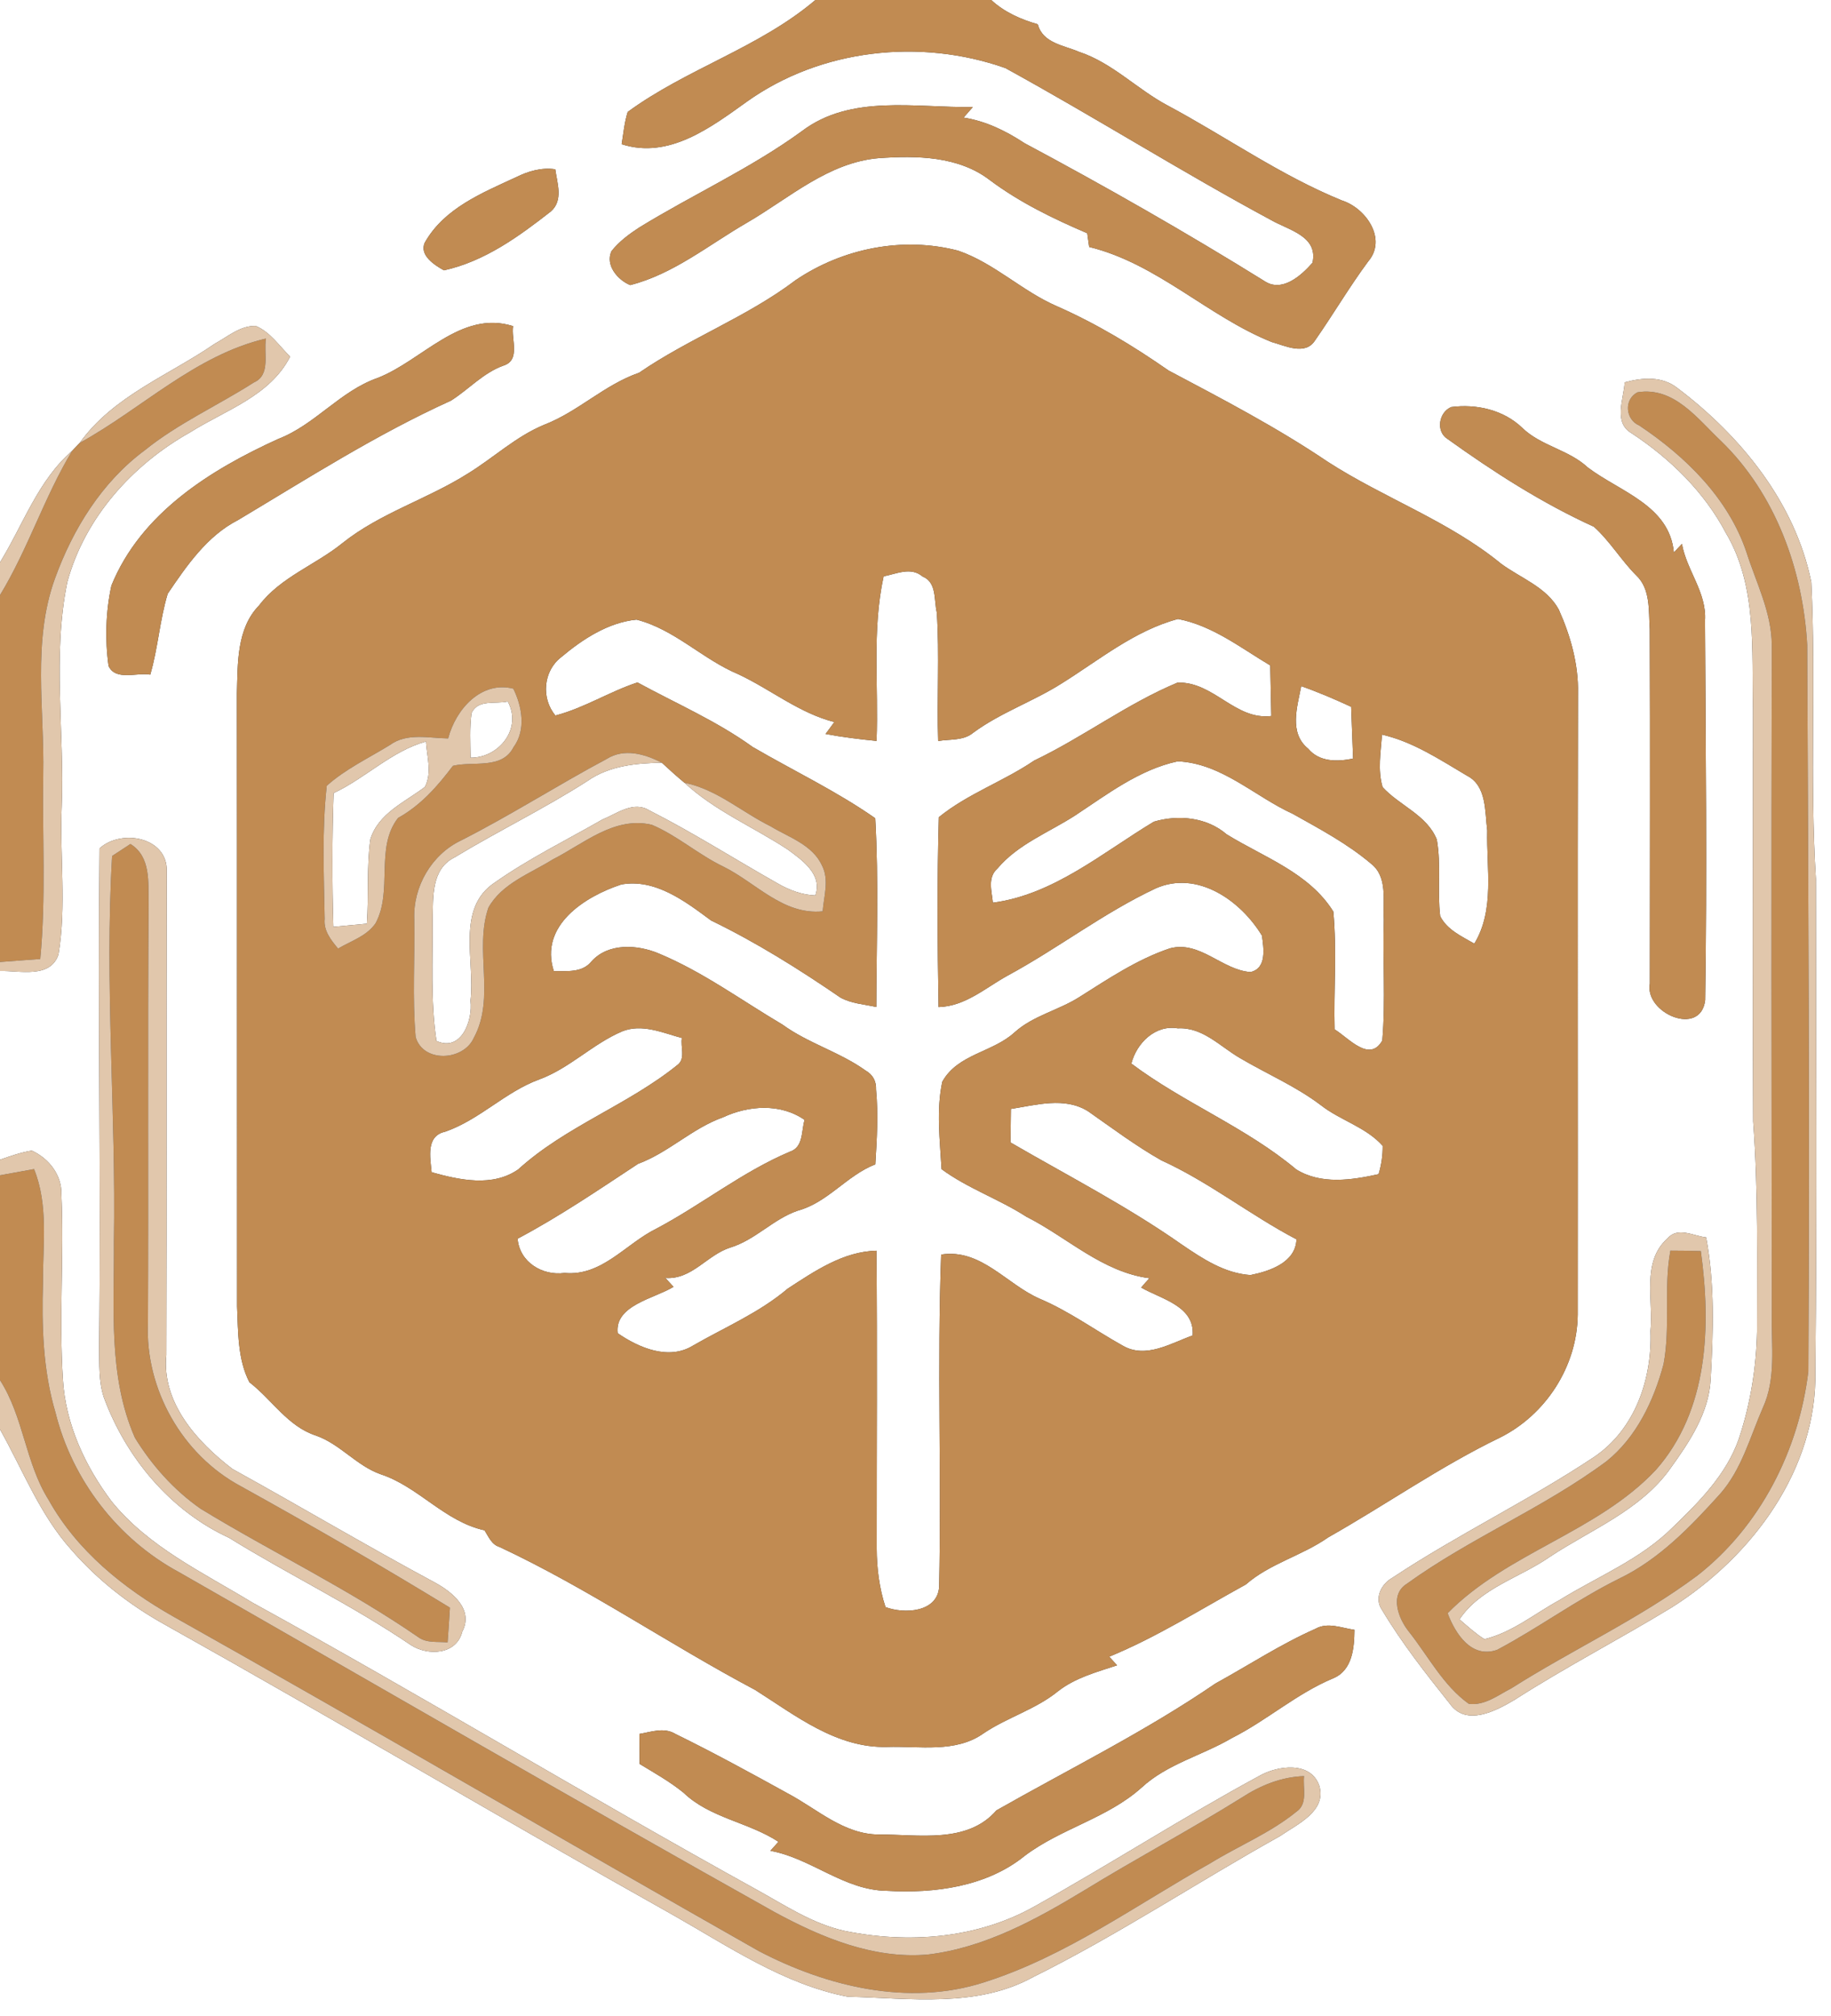 <?xml version="1.0" encoding="UTF-8" ?>
<!DOCTYPE svg PUBLIC "-//W3C//DTD SVG 1.1//EN" "http://www.w3.org/Graphics/SVG/1.1/DTD/svg11.dtd">
<svg width="227pt" height="250pt" viewBox="0 0 227 250" version="1.1" xmlns="http://www.w3.org/2000/svg">
<rect x="0" y="0" width="227" height="250" fill="#333333" stroke="none"/>
<g id="#ffffffff">
<path fill="#ffffff" opacity="1.00" d=" M 0.00 0.00 L 101.09 0.00 C 94.14 5.91 85.13 8.52 77.82 13.88 C 77.41 15.18 77.29 16.54 77.07 17.88 C 82.91 19.77 88.12 15.81 92.60 12.60 C 101.77 6.06 114.10 4.72 124.64 8.44 C 135.74 14.53 146.45 21.29 157.61 27.30 C 159.80 28.55 163.44 29.28 162.72 32.58 C 161.30 34.20 158.91 36.34 156.71 34.82 C 147.01 28.80 137.10 23.14 127.03 17.76 C 124.72 16.24 122.22 15.01 119.46 14.58 C 119.84 14.14 120.23 13.71 120.61 13.27 C 113.52 13.39 105.48 11.64 99.39 16.28 C 93.06 20.89 85.90 24.12 79.25 28.21 C 77.99 29.03 76.75 29.95 75.81 31.14 C 75.01 32.87 76.58 34.72 78.13 35.35 C 83.52 33.98 87.91 30.32 92.65 27.59 C 97.86 24.56 102.68 20.14 108.94 19.61 C 113.61 19.28 118.81 19.34 122.70 22.32 C 126.40 25.09 130.56 27.11 134.79 28.92 C 134.87 29.49 134.95 30.05 135.03 30.62 C 143.48 32.69 149.73 39.22 157.66 42.41 C 159.35 42.87 161.82 44.13 163.04 42.20 C 165.29 38.98 167.28 35.58 169.62 32.42 C 172.01 29.63 169.33 25.79 166.35 24.85 C 158.73 21.74 151.99 16.95 144.76 13.08 C 140.97 11.07 137.92 7.80 133.78 6.43 C 131.87 5.61 129.27 5.35 128.66 3.01 C 126.54 2.40 124.52 1.51 122.89 0.00 L 227.00 0.00 L 227.00 250.00 L 0.00 250.00 L 0.00 177.23 C 2.83 182.27 4.94 187.81 8.84 192.16 C 12.12 195.94 16.12 199.05 20.49 201.47 C 41.59 213.28 62.37 225.63 83.46 237.46 C 90.36 241.37 97.19 246.06 105.10 247.58 C 112.77 247.76 121.09 249.01 128.11 245.13 C 138.64 239.90 148.44 233.38 158.70 227.66 C 160.80 226.20 164.47 224.61 163.57 221.45 C 162.53 218.34 158.41 218.90 156.13 220.20 C 146.70 225.31 137.66 231.13 128.30 236.36 C 121.18 240.39 112.58 241.04 104.67 239.41 C 100.71 238.53 97.29 236.23 93.79 234.30 C 72.81 222.71 52.31 210.27 31.30 198.72 C 25.20 195.00 18.43 191.84 13.84 186.17 C 10.55 181.80 8.13 176.58 7.80 171.06 C 7.30 163.40 7.95 155.73 7.61 148.07 C 7.67 145.69 6.05 143.63 3.94 142.67 C 2.59 142.89 1.29 143.34 0.00 143.80 L 0.00 120.40 C 2.42 120.33 6.23 121.38 7.25 118.35 C 8.26 112.30 7.39 106.11 7.65 100.00 C 8.01 90.74 6.47 81.36 8.34 72.19 C 10.51 64.18 16.43 57.61 23.58 53.60 C 27.95 50.84 33.46 49.13 35.97 44.22 C 34.62 42.90 33.50 41.16 31.71 40.42 C 29.80 40.35 28.23 41.75 26.63 42.62 C 20.92 46.55 14.05 49.09 9.88 54.92 C 9.65 55.17 9.18 55.66 8.94 55.91 C 4.70 59.60 2.87 65.06 0.00 69.73 L 0.00 0.00 M 63.99 21.97 C 59.78 23.92 55.06 25.82 52.66 30.09 C 51.96 31.65 53.88 32.88 55.04 33.52 C 60.08 32.41 64.31 29.33 68.29 26.22 C 69.86 24.85 69.08 22.72 68.84 20.99 C 67.15 20.74 65.50 21.22 63.99 21.97 M 98.65 34.73 C 92.63 39.30 85.44 41.95 79.23 46.22 C 74.94 47.70 71.70 51.03 67.49 52.66 C 63.96 54.11 61.17 56.79 57.94 58.76 C 52.94 61.91 47.12 63.62 42.46 67.34 C 39.11 70.06 34.79 71.55 32.12 75.07 C 29.32 77.94 29.48 82.27 29.37 86.00 C 29.40 111.33 29.37 136.67 29.39 162.00 C 29.53 165.13 29.45 168.55 30.92 171.39 C 33.73 173.56 35.68 176.88 39.19 178.01 C 42.17 179.06 44.19 181.73 47.17 182.79 C 51.90 184.34 55.09 188.65 60.07 189.75 C 60.57 190.54 60.95 191.53 61.94 191.82 C 72.92 196.96 82.92 203.87 93.62 209.54 C 98.64 212.72 103.70 216.77 109.97 216.61 C 113.97 216.48 118.48 217.40 121.96 214.91 C 124.89 212.94 128.39 211.96 131.15 209.72 C 133.28 208.04 135.95 207.33 138.49 206.49 C 138.17 206.13 137.84 205.78 137.52 205.42 C 143.44 202.98 148.86 199.54 154.45 196.47 C 157.45 193.85 161.43 192.90 164.66 190.63 C 171.80 186.59 178.53 181.85 185.93 178.27 C 191.64 175.44 195.53 169.42 195.60 163.03 C 195.63 137.35 195.56 111.66 195.63 85.98 C 195.71 82.37 194.71 78.84 193.25 75.58 C 191.73 72.79 188.52 71.69 186.09 69.89 C 179.62 64.59 171.59 61.77 164.61 57.26 C 158.32 53.01 151.57 49.49 144.87 45.94 C 140.51 42.90 135.93 40.13 131.05 37.98 C 126.72 36.11 123.27 32.62 118.78 31.08 C 111.92 29.30 104.50 30.78 98.65 34.73 M 46.80 46.87 C 42.14 48.51 39.05 52.68 34.47 54.44 C 26.03 58.28 17.45 63.66 13.81 72.61 C 13.11 75.86 13.00 79.28 13.46 82.58 C 14.33 84.46 16.99 83.35 18.63 83.65 C 19.59 80.36 19.80 76.90 20.79 73.62 C 23.13 70.16 25.68 66.44 29.50 64.49 C 38.15 59.32 46.69 53.85 55.90 49.68 C 58.12 48.28 59.89 46.24 62.42 45.33 C 64.57 44.66 63.35 42.06 63.61 40.44 C 57.15 38.37 52.33 44.74 46.80 46.87 M 201.42 47.41 C 201.31 49.45 199.99 52.38 202.25 53.70 C 207.04 56.85 211.27 60.97 213.96 66.07 C 217.88 72.66 217.15 80.65 217.33 88.00 C 217.33 105.02 217.26 122.03 217.35 139.05 C 217.99 147.69 217.82 156.36 217.83 165.03 C 217.74 169.59 217.00 174.17 215.54 178.50 C 213.99 182.87 210.65 186.23 207.38 189.38 C 203.40 193.36 198.08 195.47 193.36 198.39 C 190.29 200.06 187.49 202.42 184.03 203.25 C 182.91 202.54 181.94 201.65 180.94 200.79 C 183.56 196.89 188.40 195.64 192.11 193.06 C 197.26 189.64 203.42 187.27 207.10 182.06 C 209.46 178.78 211.86 175.20 212.08 171.04 C 212.41 165.18 212.61 159.23 211.52 153.43 C 209.93 153.25 207.99 152.06 206.70 153.58 C 203.47 156.49 205.01 161.25 204.62 165.04 C 204.84 170.97 202.71 177.22 197.64 180.65 C 189.55 186.04 180.73 190.26 172.63 195.63 C 171.26 196.39 170.33 198.16 171.33 199.61 C 173.78 203.72 176.77 207.52 179.75 211.26 C 181.78 214.11 185.45 212.14 187.77 210.77 C 194.13 206.69 200.84 203.22 207.29 199.29 C 217.24 192.98 225.30 182.18 225.06 169.99 C 225.27 149.66 225.13 129.33 225.13 109.00 C 224.35 96.74 225.16 84.44 224.56 72.19 C 222.57 62.35 215.84 54.07 207.98 48.13 C 206.07 46.61 203.63 46.81 201.42 47.41 M 179.45 54.42 C 185.19 58.54 191.17 62.38 197.60 65.31 C 199.58 67.08 200.96 69.44 202.84 71.33 C 204.66 73.04 204.37 75.73 204.53 78.00 C 204.59 92.65 204.54 107.30 204.54 121.95 C 203.86 125.62 210.84 128.63 211.40 124.02 C 211.64 108.34 211.46 92.65 211.38 76.96 C 211.61 73.47 209.11 70.75 208.52 67.44 C 208.18 67.79 207.85 68.15 207.52 68.51 C 206.98 62.65 200.82 60.98 196.83 57.95 C 194.47 55.75 191.03 55.30 188.71 53.04 C 186.40 50.82 183.03 50.06 179.92 50.47 C 178.35 51.13 178.00 53.52 179.45 54.42 M 12.34 105.19 C 12.12 125.80 12.52 146.42 12.29 167.03 C 12.33 169.12 12.21 171.28 12.88 173.29 C 15.64 180.75 21.10 187.32 28.40 190.68 C 35.82 195.27 43.72 199.07 50.94 203.98 C 53.06 205.35 56.60 205.19 57.31 202.31 C 58.75 199.55 56.06 197.39 53.90 196.22 C 45.46 191.68 37.21 186.78 28.83 182.15 C 24.46 178.82 20.02 173.93 20.62 168.01 C 20.68 148.01 20.62 128.01 20.67 108.02 C 20.79 103.82 15.09 102.72 12.34 105.19 M 150.68 208.75 C 142.04 214.67 132.61 219.32 123.53 224.48 C 119.93 228.65 113.85 227.45 108.96 227.47 C 104.60 227.45 101.34 224.33 97.71 222.40 C 93.09 219.85 88.45 217.31 83.72 214.99 C 82.32 214.14 80.73 214.75 79.27 215.00 C 79.28 216.23 79.29 217.47 79.30 218.72 C 81.16 219.85 83.07 220.92 84.76 222.30 C 88.02 225.43 92.79 225.93 96.51 228.37 C 96.17 228.74 95.84 229.11 95.51 229.49 C 100.59 230.42 104.65 234.39 109.95 234.45 C 115.86 234.80 122.34 233.94 127.07 230.09 C 131.56 226.71 137.32 225.44 141.54 221.64 C 144.72 218.71 149.04 217.67 152.70 215.52 C 157.05 213.33 160.74 210.00 165.26 208.11 C 167.67 207.13 167.90 204.34 167.92 202.09 C 166.34 201.87 164.61 201.10 163.09 201.96 C 158.77 203.87 154.81 206.48 150.68 208.75 Z" />
<path fill="#ffffff" opacity="1.00" d=" M 109.55 71.46 C 111.15 71.16 112.93 70.25 114.37 71.48 C 116.17 72.20 115.77 74.42 116.14 75.95 C 116.49 81.25 116.13 86.57 116.31 91.88 C 117.77 91.63 119.44 91.87 120.65 90.86 C 124.05 88.35 128.11 86.98 131.67 84.71 C 136.29 81.82 140.68 78.18 146.04 76.75 C 150.31 77.56 153.82 80.33 157.48 82.51 C 157.52 84.60 157.56 86.69 157.61 88.78 C 153.11 89.33 150.48 84.50 145.99 84.64 C 139.75 87.24 134.31 91.39 128.22 94.30 C 124.42 96.89 119.98 98.41 116.39 101.33 C 116.17 109.17 116.22 117.02 116.36 124.87 C 119.68 124.78 122.17 122.48 124.94 120.96 C 131.18 117.58 136.85 113.17 143.29 110.15 C 148.47 107.87 153.83 111.68 156.45 116.01 C 156.66 117.53 157.09 120.07 155.03 120.53 C 151.50 120.28 148.77 116.60 145.04 117.59 C 140.97 118.96 137.38 121.38 133.77 123.66 C 131.20 125.28 128.08 125.94 125.79 128.00 C 123.08 130.50 118.74 130.67 116.82 134.13 C 116.06 137.69 116.53 141.37 116.73 144.97 C 119.98 147.36 123.84 148.67 127.22 150.85 C 132.30 153.41 136.67 157.74 142.50 158.49 C 142.15 158.87 141.81 159.26 141.48 159.65 C 143.98 161.09 148.14 161.93 147.86 165.59 C 145.13 166.56 142.07 168.51 139.20 166.86 C 135.76 164.94 132.57 162.60 128.93 161.05 C 124.80 159.27 121.63 154.78 116.68 155.56 C 116.17 169.29 116.73 183.04 116.43 196.77 C 116.21 199.95 112.09 200.14 109.78 199.27 C 109.01 196.93 108.70 194.46 108.69 192.01 C 108.68 179.70 108.77 167.39 108.66 155.08 C 104.53 155.18 101.00 157.61 97.65 159.79 C 94.14 162.77 89.87 164.57 85.91 166.85 C 82.90 168.70 79.21 167.13 76.58 165.31 C 76.16 161.84 81.14 161.01 83.50 159.56 C 83.16 159.19 82.82 158.82 82.49 158.46 C 85.80 158.69 87.65 155.59 90.57 154.68 C 93.67 153.72 95.88 151.14 98.92 150.11 C 102.63 149.10 104.98 145.75 108.52 144.37 C 108.71 141.29 108.90 138.19 108.61 135.11 C 108.65 134.06 108.22 133.26 107.31 132.74 C 104.10 130.44 100.20 129.37 97.00 127.04 C 91.92 124.04 87.12 120.49 81.65 118.22 C 79.01 117.11 75.42 116.90 73.35 119.19 C 72.19 120.64 70.32 120.40 68.66 120.41 C 66.83 114.78 72.48 111.16 77.03 109.67 C 81.25 108.92 84.95 111.76 88.15 114.13 C 93.76 116.85 99.06 120.17 104.19 123.69 C 105.55 124.44 107.15 124.53 108.64 124.86 C 108.66 117.06 108.95 109.24 108.51 101.46 C 103.71 98.10 98.37 95.57 93.31 92.62 C 88.87 89.41 83.80 87.22 79.03 84.62 C 75.56 85.76 72.43 87.79 68.86 88.72 C 67.06 86.58 67.35 83.20 69.57 81.49 C 72.23 79.25 75.40 77.18 78.91 76.83 C 83.65 78.04 87.09 81.74 91.53 83.60 C 95.55 85.48 99.07 88.42 103.44 89.53 C 103.08 90.02 102.71 90.51 102.35 91.01 C 104.44 91.40 106.55 91.66 108.67 91.87 C 108.94 85.06 108.08 78.18 109.55 71.46 Z" />
<path fill="#ffffff" opacity="1.00" d=" M 161.32 85.08 C 163.43 85.82 165.48 86.70 167.51 87.64 C 167.59 89.78 167.67 91.92 167.75 94.06 C 165.80 94.46 163.58 94.51 162.18 92.83 C 159.77 90.88 160.83 87.64 161.32 85.08 Z" />
<path fill="#ffffff" opacity="1.00" d=" M 58.46 88.41 C 59.26 86.67 61.45 87.33 62.95 86.98 C 64.77 90.31 61.89 93.97 58.34 93.95 C 58.32 92.10 58.21 90.24 58.46 88.41 Z" />
<path fill="#ffffff" opacity="1.00" d=" M 171.34 91.09 C 175.19 91.97 178.52 94.20 181.87 96.18 C 184.33 97.43 184.08 100.63 184.38 102.97 C 184.27 107.66 185.34 112.78 182.78 117.01 C 181.22 116.10 179.40 115.30 178.55 113.60 C 178.17 110.44 178.69 107.23 178.13 104.10 C 176.90 101.04 173.51 99.91 171.41 97.60 C 170.78 95.48 171.18 93.25 171.34 91.09 Z" />
<path fill="#ffffff" opacity="1.00" d=" M 41.36 98.34 C 45.33 96.47 48.53 93.14 52.81 91.94 C 52.92 93.79 53.59 95.81 52.68 97.57 C 50.20 99.47 46.89 100.83 45.91 104.09 C 45.44 107.55 45.73 111.05 45.48 114.53 C 44.10 114.66 42.71 114.80 41.33 114.92 C 41.17 109.40 41.17 103.87 41.36 98.34 Z" />
<path fill="#ffffff" opacity="1.00" d=" M 72.84 96.83 C 75.54 94.94 78.85 94.63 82.05 94.57 C 82.96 95.42 83.90 96.26 84.86 97.06 C 88.63 100.55 93.41 102.54 97.65 105.33 C 99.46 106.65 102.01 108.44 101.08 111.03 C 99.42 110.96 97.85 110.37 96.43 109.55 C 91.11 106.55 85.95 103.25 80.51 100.49 C 78.55 99.25 76.46 100.89 74.64 101.64 C 70.20 104.18 65.57 106.46 61.37 109.41 C 56.46 112.63 58.94 119.24 58.33 124.08 C 58.64 126.51 57.20 130.48 54.11 129.07 C 53.36 124.07 53.68 119.00 53.63 113.97 C 53.71 111.25 53.45 107.77 56.32 106.33 C 61.75 103.04 67.48 100.27 72.84 96.83 Z" />
<path fill="#ffffff" opacity="1.00" d=" M 133.28 101.12 C 137.27 98.49 141.25 95.42 146.01 94.40 C 151.47 94.64 155.54 98.76 160.29 100.92 C 163.62 102.79 167.03 104.60 169.95 107.07 C 172.09 108.73 171.41 111.66 171.56 114.00 C 171.40 119.00 171.80 124.02 171.37 129.02 C 169.79 131.81 167.20 128.70 165.46 127.64 C 165.34 122.77 165.75 117.88 165.30 113.03 C 162.29 108.20 156.68 106.30 152.07 103.45 C 149.61 101.33 146.09 100.99 143.06 101.88 C 136.72 105.69 130.64 110.94 123.09 111.93 C 122.96 110.48 122.39 108.82 123.66 107.69 C 126.21 104.66 130.03 103.22 133.28 101.12 Z" />
<path fill="#ffffff" opacity="1.00" d=" M 66.86 133.84 C 70.62 132.46 73.46 129.45 77.12 127.89 C 79.58 126.89 82.15 128.06 84.54 128.71 C 84.34 129.78 85.02 131.26 84.01 132.03 C 77.86 137.01 70.14 139.65 64.26 144.99 C 61.09 147.22 56.97 146.32 53.51 145.35 C 53.34 143.51 52.77 140.85 55.20 140.32 C 59.48 138.83 62.63 135.39 66.86 133.84 Z" />
<path fill="#ffffff" opacity="1.00" d=" M 140.26 131.88 C 140.91 129.34 143.22 127.03 146.02 127.51 C 149.10 127.33 151.28 129.78 153.74 131.20 C 157.06 133.16 160.64 134.68 163.73 137.02 C 166.16 138.93 169.35 139.74 171.42 142.08 C 171.43 143.27 171.26 144.44 170.91 145.59 C 167.57 146.33 163.77 146.91 160.70 145.00 C 154.46 139.77 146.76 136.76 140.26 131.88 Z" />
<path fill="#ffffff" opacity="1.00" d=" M 125.33 137.50 C 128.46 137.02 131.97 135.97 134.88 137.78 C 137.87 139.87 140.79 142.07 143.97 143.87 C 149.88 146.56 154.99 150.66 160.73 153.67 C 160.64 156.55 157.39 157.63 155.03 158.10 C 151.83 157.89 149.10 156.08 146.53 154.33 C 139.77 149.58 132.41 145.80 125.28 141.66 C 125.30 140.27 125.31 138.88 125.33 137.50 Z" />
<path fill="#ffffff" opacity="1.00" d=" M 89.64 138.54 C 92.81 137.06 96.77 136.78 99.75 138.86 C 99.33 140.23 99.63 142.26 97.91 142.81 C 92.02 145.31 87.02 149.35 81.39 152.34 C 77.60 154.19 74.63 158.28 70.00 157.84 C 67.24 158.22 64.41 156.50 64.17 153.59 C 69.36 150.84 74.21 147.53 79.10 144.31 C 82.91 142.90 85.81 139.90 89.64 138.54 Z" />
</g>
<g id="#c18b52ff">
<path fill="#c18b52" opacity="1.00" d=" M 101.09 0.00 L 122.89 0.00 C 124.52 1.51 126.54 2.40 128.66 3.01 C 129.27 5.35 131.87 5.61 133.78 6.43 C 137.92 7.80 140.97 11.07 144.76 13.08 C 151.99 16.95 158.73 21.74 166.35 24.85 C 169.33 25.79 172.01 29.63 169.62 32.42 C 167.28 35.58 165.29 38.98 163.04 42.20 C 161.82 44.13 159.35 42.87 157.66 42.41 C 149.73 39.22 143.48 32.69 135.03 30.62 C 134.95 30.05 134.87 29.49 134.79 28.92 C 130.56 27.11 126.40 25.09 122.70 22.32 C 118.81 19.34 113.61 19.28 108.94 19.61 C 102.68 20.14 97.86 24.56 92.65 27.59 C 87.91 30.32 83.52 33.98 78.13 35.35 C 76.58 34.72 75.01 32.87 75.81 31.14 C 76.75 29.95 77.99 29.03 79.25 28.21 C 85.90 24.12 93.06 20.89 99.39 16.28 C 105.48 11.64 113.52 13.39 120.61 13.27 C 120.23 13.71 119.84 14.14 119.46 14.58 C 122.22 15.01 124.72 16.24 127.03 17.76 C 137.10 23.14 147.01 28.80 156.71 34.82 C 158.91 36.34 161.30 34.20 162.72 32.58 C 163.44 29.28 159.80 28.55 157.61 27.30 C 146.45 21.29 135.74 14.53 124.64 8.44 C 114.10 4.72 101.77 6.06 92.60 12.60 C 88.12 15.81 82.91 19.77 77.07 17.88 C 77.29 16.54 77.41 15.18 77.82 13.88 C 85.13 8.52 94.14 5.91 101.09 0.00 Z" />
<path fill="#c18b52" opacity="1.00" d=" M 63.99 21.97 C 65.50 21.22 67.15 20.74 68.84 20.99 C 69.08 22.72 69.86 24.85 68.29 26.22 C 64.31 29.33 60.08 32.41 55.04 33.52 C 53.88 32.88 51.96 31.65 52.66 30.09 C 55.06 25.82 59.78 23.92 63.99 21.97 Z" />
<path fill="#c18b52" opacity="1.00" d=" M 98.65 34.73 C 104.50 30.78 111.92 29.30 118.78 31.08 C 123.27 32.62 126.72 36.11 131.05 37.98 C 135.93 40.13 140.51 42.90 144.87 45.94 C 151.57 49.49 158.32 53.01 164.61 57.26 C 171.59 61.77 179.62 64.59 186.09 69.89 C 188.52 71.69 191.73 72.79 193.25 75.58 C 194.71 78.84 195.71 82.37 195.63 85.98 C 195.56 111.66 195.63 137.35 195.60 163.03 C 195.53 169.42 191.64 175.44 185.93 178.27 C 178.53 181.85 171.80 186.59 164.66 190.63 C 161.43 192.90 157.45 193.85 154.45 196.47 C 148.86 199.54 143.44 202.98 137.52 205.42 C 137.84 205.78 138.17 206.13 138.49 206.49 C 135.95 207.33 133.28 208.04 131.15 209.72 C 128.39 211.96 124.89 212.94 121.96 214.91 C 118.48 217.40 113.97 216.48 109.97 216.61 C 103.70 216.77 98.64 212.72 93.62 209.54 C 82.92 203.87 72.92 196.96 61.94 191.82 C 60.95 191.53 60.57 190.54 60.07 189.75 C 55.09 188.65 51.90 184.34 47.17 182.79 C 44.19 181.73 42.17 179.06 39.19 178.01 C 35.68 176.88 33.73 173.56 30.92 171.39 C 29.45 168.55 29.53 165.13 29.39 162.00 C 29.37 136.67 29.40 111.33 29.37 86.00 C 29.48 82.27 29.32 77.94 32.12 75.07 C 34.79 71.55 39.11 70.06 42.46 67.34 C 47.12 63.62 52.94 61.91 57.94 58.76 C 61.17 56.79 63.96 54.11 67.49 52.66 C 71.70 51.03 74.94 47.70 79.23 46.22 C 85.44 41.95 92.63 39.30 98.65 34.73 M 109.55 71.46 C 108.08 78.18 108.94 85.06 108.67 91.87 C 106.55 91.66 104.44 91.40 102.35 91.01 C 102.71 90.51 103.08 90.02 103.44 89.53 C 99.07 88.42 95.55 85.48 91.53 83.60 C 87.09 81.74 83.65 78.04 78.91 76.83 C 75.40 77.18 72.23 79.25 69.57 81.49 C 67.35 83.20 67.06 86.58 68.86 88.72 C 72.43 87.79 75.56 85.76 79.03 84.62 C 83.80 87.22 88.87 89.41 93.31 92.62 C 98.37 95.57 103.71 98.10 108.51 101.46 C 108.95 109.24 108.66 117.06 108.64 124.86 C 107.15 124.53 105.55 124.44 104.19 123.69 C 99.06 120.17 93.76 116.85 88.15 114.13 C 84.95 111.76 81.25 108.92 77.03 109.67 C 72.48 111.16 66.83 114.78 68.66 120.41 C 70.32 120.40 72.19 120.64 73.35 119.19 C 75.42 116.90 79.01 117.11 81.65 118.22 C 87.12 120.49 91.92 124.04 97.00 127.04 C 100.20 129.37 104.10 130.44 107.31 132.74 C 108.22 133.26 108.65 134.06 108.61 135.11 C 108.90 138.19 108.71 141.29 108.52 144.37 C 104.98 145.75 102.63 149.10 98.92 150.11 C 95.88 151.14 93.67 153.72 90.57 154.68 C 87.65 155.59 85.80 158.69 82.49 158.46 C 82.82 158.82 83.16 159.19 83.50 159.56 C 81.14 161.01 76.16 161.84 76.58 165.31 C 79.21 167.13 82.90 168.70 85.91 166.85 C 89.87 164.57 94.14 162.77 97.65 159.79 C 101.00 157.61 104.53 155.18 108.66 155.08 C 108.77 167.39 108.68 179.70 108.69 192.01 C 108.70 194.46 109.01 196.93 109.78 199.27 C 112.09 200.14 116.21 199.95 116.43 196.77 C 116.73 183.04 116.17 169.29 116.68 155.56 C 121.63 154.78 124.80 159.27 128.93 161.05 C 132.57 162.60 135.76 164.94 139.20 166.86 C 142.07 168.51 145.13 166.56 147.86 165.59 C 148.14 161.93 143.98 161.09 141.48 159.65 C 141.81 159.26 142.15 158.87 142.50 158.49 C 136.67 157.74 132.30 153.41 127.22 150.85 C 123.84 148.67 119.98 147.36 116.73 144.97 C 116.53 141.37 116.06 137.69 116.82 134.13 C 118.74 130.67 123.08 130.50 125.79 128.00 C 128.08 125.94 131.20 125.28 133.77 123.66 C 137.38 121.38 140.97 118.96 145.04 117.59 C 148.77 116.60 151.50 120.28 155.03 120.53 C 157.09 120.07 156.66 117.53 156.45 116.01 C 153.83 111.68 148.47 107.87 143.29 110.15 C 136.85 113.17 131.18 117.58 124.94 120.96 C 122.17 122.48 119.68 124.78 116.36 124.87 C 116.22 117.02 116.17 109.17 116.39 101.33 C 119.98 98.41 124.42 96.89 128.22 94.30 C 134.31 91.39 139.75 87.24 145.99 84.64 C 150.48 84.50 153.11 89.33 157.61 88.78 C 157.56 86.69 157.52 84.60 157.48 82.51 C 153.82 80.33 150.31 77.56 146.04 76.75 C 140.68 78.18 136.29 81.82 131.67 84.71 C 128.11 86.98 124.05 88.35 120.65 90.86 C 119.44 91.87 117.77 91.63 116.31 91.88 C 116.13 86.57 116.49 81.25 116.14 75.95 C 115.77 74.42 116.17 72.20 114.37 71.48 C 112.93 70.25 111.15 71.16 109.55 71.46 M 55.56 91.56 C 53.15 91.53 50.47 90.83 48.35 92.37 C 45.71 94.00 42.83 95.35 40.51 97.43 C 39.90 102.91 40.16 108.45 40.25 113.95 C 40.11 115.43 41.04 116.56 41.91 117.62 C 43.50 116.68 45.45 116.08 46.55 114.50 C 48.75 110.48 46.46 105.12 49.35 101.42 C 52.17 99.85 54.24 97.50 56.15 94.96 C 58.67 94.34 62.24 95.46 63.67 92.64 C 65.24 90.51 64.73 87.61 63.64 85.39 C 59.65 84.38 56.49 87.96 55.56 91.56 M 161.32 85.08 C 160.83 87.64 159.77 90.88 162.18 92.83 C 163.58 94.51 165.80 94.46 167.75 94.06 C 167.67 91.92 167.59 89.78 167.51 87.64 C 165.48 86.70 163.43 85.82 161.32 85.08 M 171.34 91.09 C 171.18 93.25 170.78 95.48 171.41 97.60 C 173.51 99.91 176.90 101.04 178.13 104.10 C 178.69 107.23 178.17 110.44 178.55 113.60 C 179.40 115.30 181.22 116.10 182.78 117.01 C 185.34 112.78 184.27 107.66 184.38 102.97 C 184.08 100.63 184.33 97.43 181.87 96.18 C 178.52 94.20 175.19 91.97 171.34 91.09 M 75.19 94.12 C 69.11 97.36 63.30 101.10 57.14 104.22 C 53.50 105.96 51.19 109.96 51.36 113.98 C 51.44 118.84 51.11 123.74 51.53 128.59 C 52.46 131.82 57.46 131.56 58.74 128.69 C 61.46 123.72 58.76 117.76 60.55 112.55 C 62.23 109.53 65.75 108.31 68.54 106.56 C 72.38 104.61 76.18 101.18 80.81 102.27 C 83.95 103.60 86.55 105.94 89.63 107.43 C 93.70 109.42 97.07 113.49 101.99 113.00 C 102.14 111.12 102.83 109.09 101.90 107.30 C 100.71 104.73 97.80 103.83 95.54 102.46 C 91.96 100.69 88.86 97.87 84.86 97.06 C 83.90 96.26 82.96 95.42 82.05 94.57 C 79.93 93.49 77.38 92.73 75.19 94.12 M 133.28 101.12 C 130.03 103.22 126.21 104.66 123.66 107.69 C 122.39 108.82 122.96 110.48 123.09 111.93 C 130.64 110.94 136.72 105.69 143.06 101.88 C 146.09 100.99 149.61 101.33 152.07 103.45 C 156.68 106.30 162.29 108.20 165.30 113.03 C 165.75 117.88 165.34 122.77 165.46 127.64 C 167.20 128.70 169.79 131.81 171.37 129.02 C 171.80 124.02 171.40 119.00 171.56 114.00 C 171.41 111.66 172.09 108.73 169.95 107.07 C 167.03 104.60 163.62 102.79 160.29 100.92 C 155.54 98.76 151.47 94.64 146.01 94.40 C 141.25 95.42 137.27 98.49 133.28 101.12 M 66.86 133.84 C 62.63 135.39 59.48 138.83 55.20 140.32 C 52.77 140.85 53.34 143.51 53.51 145.35 C 56.97 146.32 61.09 147.22 64.26 144.99 C 70.14 139.65 77.86 137.01 84.01 132.03 C 85.02 131.26 84.34 129.78 84.54 128.71 C 82.15 128.06 79.58 126.89 77.12 127.89 C 73.46 129.45 70.62 132.46 66.86 133.84 M 140.26 131.88 C 146.76 136.76 154.46 139.77 160.70 145.00 C 163.77 146.91 167.57 146.33 170.91 145.59 C 171.26 144.44 171.43 143.27 171.42 142.08 C 169.35 139.74 166.16 138.93 163.73 137.02 C 160.64 134.68 157.06 133.16 153.74 131.20 C 151.28 129.78 149.10 127.33 146.02 127.51 C 143.22 127.03 140.91 129.34 140.26 131.88 M 125.33 137.50 C 125.31 138.88 125.30 140.27 125.28 141.66 C 132.41 145.80 139.77 149.58 146.53 154.33 C 149.10 156.08 151.83 157.89 155.03 158.10 C 157.39 157.63 160.64 156.55 160.73 153.67 C 154.99 150.66 149.88 146.56 143.97 143.87 C 140.79 142.07 137.87 139.87 134.88 137.78 C 131.97 135.97 128.46 137.02 125.33 137.50 M 89.64 138.54 C 85.81 139.90 82.91 142.90 79.10 144.31 C 74.21 147.53 69.36 150.84 64.17 153.59 C 64.41 156.50 67.24 158.22 70.00 157.84 C 74.63 158.28 77.60 154.19 81.39 152.34 C 87.02 149.35 92.02 145.31 97.91 142.81 C 99.63 142.26 99.33 140.23 99.75 138.86 C 96.77 136.78 92.81 137.06 89.64 138.54 Z" />
<path fill="#c18b52" opacity="1.00" d=" M 46.80 46.87 C 52.33 44.74 57.15 38.37 63.61 40.44 C 63.35 42.06 64.57 44.66 62.42 45.33 C 59.89 46.24 58.12 48.28 55.90 49.68 C 46.69 53.85 38.15 59.32 29.50 64.49 C 25.68 66.44 23.13 70.16 20.79 73.62 C 19.80 76.90 19.59 80.36 18.63 83.65 C 16.99 83.35 14.33 84.46 13.46 82.58 C 13.00 79.28 13.11 75.86 13.81 72.61 C 17.45 63.66 26.03 58.28 34.47 54.44 C 39.05 52.68 42.14 48.51 46.80 46.87 Z" />
<path fill="#c18b52" opacity="1.00" d=" M 9.88 54.92 C 17.60 50.67 24.20 44.04 32.97 41.98 C 32.66 43.80 33.61 46.48 31.48 47.42 C 26.99 50.29 22.08 52.49 17.91 55.86 C 12.62 59.79 9.03 65.61 6.81 71.74 C 3.99 79.53 5.52 87.92 5.36 96.00 C 5.23 103.64 5.72 111.29 4.99 118.91 C 3.33 119.04 1.66 119.16 0.00 119.28 L 0.00 73.79 C 3.47 68.09 5.49 61.64 8.94 55.91 C 9.18 55.66 9.65 55.17 9.88 54.92 Z" />
<path fill="#c18b52" opacity="1.00" d=" M 203.23 52.76 C 201.52 52.04 201.28 49.53 203.02 48.64 C 207.54 47.91 210.45 51.93 213.34 54.66 C 220.13 61.23 223.53 70.68 224.05 79.97 C 224.18 109.99 224.37 140.02 224.19 170.05 C 223.02 179.80 218.24 189.27 210.42 195.37 C 203.20 200.75 194.97 204.52 187.39 209.33 C 185.74 210.17 184.06 211.53 182.09 211.26 C 178.91 208.98 177.07 205.35 174.68 202.33 C 173.38 200.73 172.23 197.76 174.40 196.39 C 182.26 190.71 191.38 186.98 199.17 181.19 C 202.89 178.20 205.03 173.67 206.24 169.15 C 207.12 164.51 206.23 159.73 207.09 155.07 C 208.35 155.07 209.60 155.09 210.86 155.13 C 212.14 164.41 211.82 174.86 205.29 182.26 C 198.05 189.98 186.86 192.51 179.47 200.03 C 180.42 202.56 182.42 205.70 185.61 204.57 C 190.76 201.84 195.49 198.34 200.74 195.74 C 205.72 193.34 209.58 189.30 213.24 185.25 C 215.93 182.21 216.96 178.19 218.55 174.56 C 220.22 170.93 219.59 166.85 219.66 162.99 C 219.63 135.31 219.59 107.62 219.66 79.93 C 219.62 75.90 217.72 72.24 216.52 68.47 C 214.27 61.78 208.98 56.60 203.23 52.76 Z" />
<path fill="#c18b52" opacity="1.00" d=" M 179.45 54.42 C 178.00 53.52 178.35 51.13 179.92 50.47 C 183.03 50.06 186.40 50.82 188.71 53.04 C 191.03 55.30 194.47 55.75 196.83 57.95 C 200.82 60.98 206.98 62.65 207.52 68.51 C 207.85 68.15 208.18 67.79 208.52 67.44 C 209.11 70.75 211.61 73.47 211.38 76.96 C 211.46 92.65 211.64 108.34 211.40 124.02 C 210.84 128.63 203.86 125.62 204.54 121.95 C 204.54 107.30 204.59 92.65 204.53 78.00 C 204.37 75.73 204.66 73.04 202.84 71.33 C 200.96 69.44 199.58 67.08 197.60 65.31 C 191.17 62.38 185.19 58.54 179.45 54.42 Z" />
<path fill="#c18b52" opacity="1.00" d=" M 13.90 106.14 C 14.47 105.77 15.60 105.02 16.17 104.65 C 18.72 106.23 18.37 109.39 18.42 111.99 C 18.30 129.34 18.42 146.69 18.34 164.04 C 17.98 172.25 22.59 180.37 29.81 184.26 C 38.56 189.11 47.24 194.12 55.78 199.34 C 55.69 200.78 55.60 202.21 55.49 203.65 C 54.30 203.52 52.96 203.76 51.92 203.04 C 43.30 197.08 33.83 192.53 24.89 187.09 C 21.58 184.78 18.82 181.69 16.72 178.26 C 13.38 170.64 14.18 162.11 14.12 154.00 C 14.40 138.04 12.95 122.09 13.90 106.14 Z" />
<path fill="#c18b52" opacity="1.00" d=" M 0.00 145.73 C 1.41 145.48 2.81 145.22 4.22 144.96 C 6.03 149.43 5.30 154.31 5.33 159.00 C 5.17 164.41 5.32 169.91 6.88 175.15 C 8.94 183.48 14.59 190.82 22.14 194.91 C 46.76 208.98 71.26 223.22 96.00 237.07 C 101.81 240.23 108.30 242.95 115.04 242.35 C 122.09 241.51 128.45 238.01 134.43 234.39 C 140.85 230.45 147.50 226.91 153.90 222.92 C 156.23 221.40 158.85 220.32 161.67 220.23 C 161.49 221.71 162.20 223.66 160.70 224.66 C 157.48 227.28 153.58 228.86 150.07 231.02 C 140.84 236.21 132.12 242.60 121.93 245.82 C 112.62 248.79 102.51 246.33 94.09 241.93 C 69.85 228.18 45.81 214.11 21.52 200.46 C 15.32 196.95 9.54 192.29 6.03 185.98 C 3.14 181.39 2.94 175.71 0.00 171.13 L 0.00 145.73 Z" />
<path fill="#c18b52" opacity="1.00" d=" M 150.68 208.75 C 154.81 206.48 158.77 203.87 163.09 201.96 C 164.61 201.10 166.34 201.87 167.92 202.09 C 167.90 204.34 167.67 207.13 165.26 208.11 C 160.74 210.00 157.05 213.33 152.70 215.52 C 149.04 217.67 144.72 218.71 141.54 221.64 C 137.32 225.44 131.56 226.71 127.07 230.09 C 122.34 233.94 115.86 234.80 109.95 234.45 C 104.65 234.39 100.59 230.42 95.51 229.49 C 95.84 229.11 96.17 228.74 96.51 228.37 C 92.79 225.93 88.02 225.43 84.76 222.30 C 83.07 220.92 81.16 219.85 79.30 218.72 C 79.29 217.47 79.28 216.23 79.27 215.00 C 80.73 214.75 82.32 214.14 83.72 214.99 C 88.45 217.31 93.09 219.85 97.71 222.40 C 101.34 224.33 104.60 227.45 108.96 227.47 C 113.85 227.45 119.93 228.65 123.53 224.48 C 132.61 219.32 142.04 214.67 150.68 208.75 Z" />
</g>
<g id="#e1c7acff">
<path fill="#e1c7ac" opacity="1.00" d=" M 26.63 42.62 C 28.23 41.75 29.80 40.35 31.71 40.42 C 33.50 41.16 34.62 42.90 35.97 44.22 C 33.46 49.13 27.95 50.84 23.58 53.60 C 16.43 57.61 10.51 64.18 8.34 72.19 C 6.47 81.36 8.01 90.74 7.65 100.00 C 7.39 106.11 8.26 112.30 7.25 118.35 C 6.23 121.38 2.42 120.33 0.00 120.40 L 0.00 119.28 C 1.66 119.16 3.33 119.04 4.99 118.91 C 5.72 111.29 5.23 103.64 5.36 96.00 C 5.52 87.92 3.99 79.53 6.81 71.74 C 9.03 65.61 12.62 59.79 17.91 55.86 C 22.08 52.49 26.99 50.29 31.48 47.42 C 33.61 46.48 32.66 43.80 32.97 41.98 C 24.20 44.04 17.60 50.67 9.88 54.92 C 14.05 49.09 20.92 46.55 26.63 42.62 Z" />
<path fill="#e1c7ac" opacity="1.00" d=" M 201.42 47.41 C 203.63 46.81 206.07 46.61 207.98 48.13 C 215.84 54.07 222.57 62.35 224.56 72.19 C 225.16 84.44 224.35 96.74 225.13 109.00 C 225.13 129.33 225.27 149.66 225.06 169.99 C 225.30 182.18 217.24 192.98 207.29 199.29 C 200.84 203.22 194.13 206.69 187.77 210.77 C 185.45 212.14 181.78 214.11 179.75 211.26 C 176.77 207.52 173.78 203.72 171.33 199.61 C 170.33 198.16 171.26 196.39 172.63 195.63 C 180.73 190.26 189.55 186.04 197.64 180.65 C 202.71 177.22 204.84 170.97 204.62 165.04 C 205.01 161.25 203.47 156.49 206.70 153.58 C 207.99 152.06 209.93 153.25 211.52 153.43 C 212.61 159.23 212.41 165.18 212.08 171.04 C 211.86 175.20 209.46 178.78 207.10 182.06 C 203.42 187.27 197.26 189.64 192.11 193.06 C 188.40 195.64 183.56 196.89 180.94 200.79 C 181.94 201.65 182.91 202.54 184.03 203.25 C 187.49 202.42 190.29 200.06 193.36 198.39 C 198.08 195.47 203.40 193.36 207.38 189.38 C 210.65 186.23 213.99 182.87 215.54 178.50 C 217.00 174.17 217.74 169.59 217.83 165.03 C 217.82 156.36 217.99 147.69 217.35 139.05 C 217.26 122.03 217.33 105.02 217.33 88.00 C 217.15 80.65 217.88 72.66 213.96 66.07 C 211.27 60.97 207.04 56.85 202.25 53.70 C 199.99 52.38 201.31 49.45 201.42 47.41 M 203.23 52.76 C 208.98 56.60 214.27 61.78 216.52 68.47 C 217.72 72.24 219.62 75.90 219.66 79.93 C 219.59 107.62 219.63 135.31 219.66 162.99 C 219.59 166.85 220.22 170.93 218.55 174.56 C 216.96 178.19 215.93 182.21 213.24 185.25 C 209.58 189.30 205.72 193.34 200.74 195.74 C 195.49 198.34 190.76 201.84 185.61 204.57 C 182.42 205.70 180.42 202.56 179.47 200.03 C 186.86 192.51 198.05 189.98 205.29 182.26 C 211.82 174.86 212.14 164.41 210.86 155.13 C 209.60 155.09 208.35 155.07 207.09 155.07 C 206.23 159.73 207.12 164.51 206.24 169.15 C 205.03 173.67 202.89 178.20 199.17 181.19 C 191.38 186.98 182.26 190.71 174.40 196.39 C 172.23 197.76 173.38 200.73 174.68 202.33 C 177.07 205.35 178.91 208.98 182.09 211.26 C 184.06 211.53 185.74 210.17 187.39 209.33 C 194.97 204.52 203.20 200.75 210.42 195.37 C 218.24 189.27 223.02 179.80 224.19 170.05 C 224.37 140.02 224.18 109.99 224.05 79.97 C 223.53 70.68 220.13 61.23 213.34 54.66 C 210.45 51.93 207.54 47.91 203.02 48.64 C 201.28 49.53 201.52 52.04 203.23 52.76 Z" />
<path fill="#e1c7ac" opacity="1.00" d=" M 0.00 69.73 C 2.87 65.06 4.70 59.60 8.94 55.91 C 5.49 61.64 3.47 68.09 0.00 73.79 L 0.00 69.73 Z" />
<path fill="#e1c7ac" opacity="1.00" d=" M 55.56 91.56 C 56.49 87.96 59.65 84.38 63.64 85.39 C 64.73 87.61 65.24 90.51 63.67 92.64 C 62.24 95.46 58.67 94.34 56.15 94.96 C 54.24 97.50 52.17 99.85 49.35 101.42 C 46.46 105.12 48.75 110.48 46.55 114.50 C 45.45 116.08 43.50 116.68 41.91 117.62 C 41.04 116.56 40.11 115.43 40.25 113.95 C 40.16 108.45 39.90 102.91 40.51 97.43 C 42.83 95.35 45.71 94.00 48.35 92.37 C 50.47 90.83 53.15 91.53 55.56 91.56 M 58.46 88.41 C 58.21 90.24 58.32 92.10 58.34 93.95 C 61.89 93.97 64.77 90.31 62.95 86.98 C 61.45 87.33 59.26 86.67 58.46 88.41 M 41.36 98.34 C 41.17 103.87 41.17 109.40 41.33 114.92 C 42.71 114.80 44.10 114.66 45.48 114.53 C 45.73 111.05 45.44 107.55 45.91 104.09 C 46.89 100.83 50.20 99.47 52.68 97.57 C 53.59 95.81 52.92 93.79 52.81 91.94 C 48.53 93.14 45.33 96.47 41.36 98.34 Z" />
<path fill="#e1c7ac" opacity="1.00" d=" M 75.19 94.12 C 77.38 92.73 79.93 93.49 82.05 94.57 C 78.85 94.63 75.54 94.94 72.84 96.83 C 67.48 100.27 61.75 103.04 56.32 106.33 C 53.45 107.77 53.71 111.25 53.63 113.97 C 53.68 119.00 53.36 124.07 54.11 129.07 C 57.20 130.48 58.64 126.51 58.33 124.08 C 58.94 119.24 56.46 112.63 61.37 109.41 C 65.57 106.46 70.20 104.18 74.64 101.64 C 76.46 100.89 78.55 99.25 80.51 100.49 C 85.95 103.25 91.11 106.55 96.43 109.55 C 97.85 110.37 99.42 110.96 101.08 111.03 C 102.01 108.44 99.46 106.65 97.65 105.33 C 93.41 102.54 88.63 100.55 84.86 97.06 C 88.86 97.87 91.96 100.69 95.54 102.46 C 97.80 103.83 100.71 104.73 101.90 107.30 C 102.83 109.09 102.14 111.12 101.99 113.00 C 97.07 113.49 93.70 109.42 89.63 107.43 C 86.55 105.94 83.95 103.60 80.81 102.27 C 76.18 101.18 72.38 104.61 68.54 106.56 C 65.75 108.31 62.23 109.53 60.55 112.55 C 58.76 117.76 61.46 123.72 58.74 128.69 C 57.46 131.56 52.46 131.82 51.53 128.59 C 51.11 123.74 51.44 118.84 51.36 113.98 C 51.19 109.96 53.50 105.96 57.14 104.22 C 63.30 101.10 69.11 97.36 75.19 94.12 Z" />
<path fill="#e1c7ac" opacity="1.00" d=" M 12.34 105.19 C 15.09 102.72 20.79 103.82 20.67 108.02 C 20.62 128.01 20.68 148.01 20.62 168.01 C 20.02 173.93 24.46 178.82 28.83 182.15 C 37.21 186.78 45.46 191.68 53.90 196.22 C 56.06 197.39 58.75 199.55 57.31 202.31 C 56.60 205.19 53.06 205.35 50.94 203.98 C 43.72 199.07 35.82 195.27 28.40 190.68 C 21.10 187.32 15.64 180.75 12.88 173.29 C 12.21 171.28 12.33 169.12 12.29 167.03 C 12.52 146.42 12.12 125.80 12.34 105.19 M 13.90 106.14 C 12.95 122.09 14.40 138.04 14.12 154.00 C 14.18 162.11 13.38 170.64 16.72 178.26 C 18.82 181.69 21.58 184.78 24.89 187.09 C 33.83 192.53 43.30 197.08 51.92 203.04 C 52.96 203.76 54.30 203.52 55.49 203.65 C 55.60 202.21 55.69 200.78 55.78 199.34 C 47.24 194.12 38.56 189.11 29.81 184.26 C 22.59 180.37 17.98 172.25 18.34 164.04 C 18.42 146.69 18.30 129.34 18.42 111.99 C 18.37 109.39 18.72 106.23 16.17 104.65 C 15.60 105.02 14.47 105.77 13.90 106.14 Z" />
<path fill="#e1c7ac" opacity="1.00" d=" M 0.00 143.80 C 1.29 143.34 2.59 142.89 3.94 142.67 C 6.05 143.63 7.67 145.69 7.61 148.07 C 7.95 155.73 7.30 163.40 7.80 171.06 C 8.13 176.58 10.55 181.80 13.84 186.17 C 18.43 191.84 25.20 195.00 31.30 198.72 C 52.31 210.27 72.81 222.71 93.79 234.30 C 97.29 236.23 100.71 238.53 104.67 239.41 C 112.58 241.04 121.18 240.39 128.30 236.36 C 137.66 231.13 146.70 225.31 156.13 220.20 C 158.41 218.90 162.53 218.34 163.57 221.45 C 164.47 224.61 160.80 226.20 158.70 227.66 C 148.44 233.38 138.64 239.90 128.11 245.13 C 121.09 249.01 112.77 247.76 105.10 247.58 C 97.19 246.06 90.36 241.37 83.46 237.46 C 62.37 225.63 41.59 213.28 20.49 201.47 C 16.12 199.05 12.12 195.94 8.84 192.16 C 4.94 187.81 2.83 182.27 0.00 177.23 L 0.00 171.13 C 2.94 175.71 3.14 181.39 6.03 185.98 C 9.54 192.29 15.32 196.95 21.52 200.46 C 45.81 214.11 69.85 228.18 94.09 241.93 C 102.51 246.33 112.62 248.79 121.93 245.82 C 132.12 242.60 140.84 236.21 150.07 231.02 C 153.58 228.86 157.48 227.28 160.70 224.66 C 162.20 223.66 161.49 221.71 161.67 220.23 C 158.85 220.32 156.23 221.40 153.90 222.92 C 147.50 226.91 140.85 230.45 134.43 234.39 C 128.45 238.01 122.09 241.51 115.04 242.35 C 108.30 242.95 101.81 240.23 96.00 237.07 C 71.26 223.22 46.76 208.98 22.14 194.91 C 14.59 190.82 8.94 183.48 6.88 175.15 C 5.32 169.91 5.17 164.41 5.33 159.00 C 5.30 154.31 6.03 149.43 4.22 144.96 C 2.81 145.22 1.41 145.48 0.00 145.73 L 0.00 143.80 Z" />
</g>
</svg>

